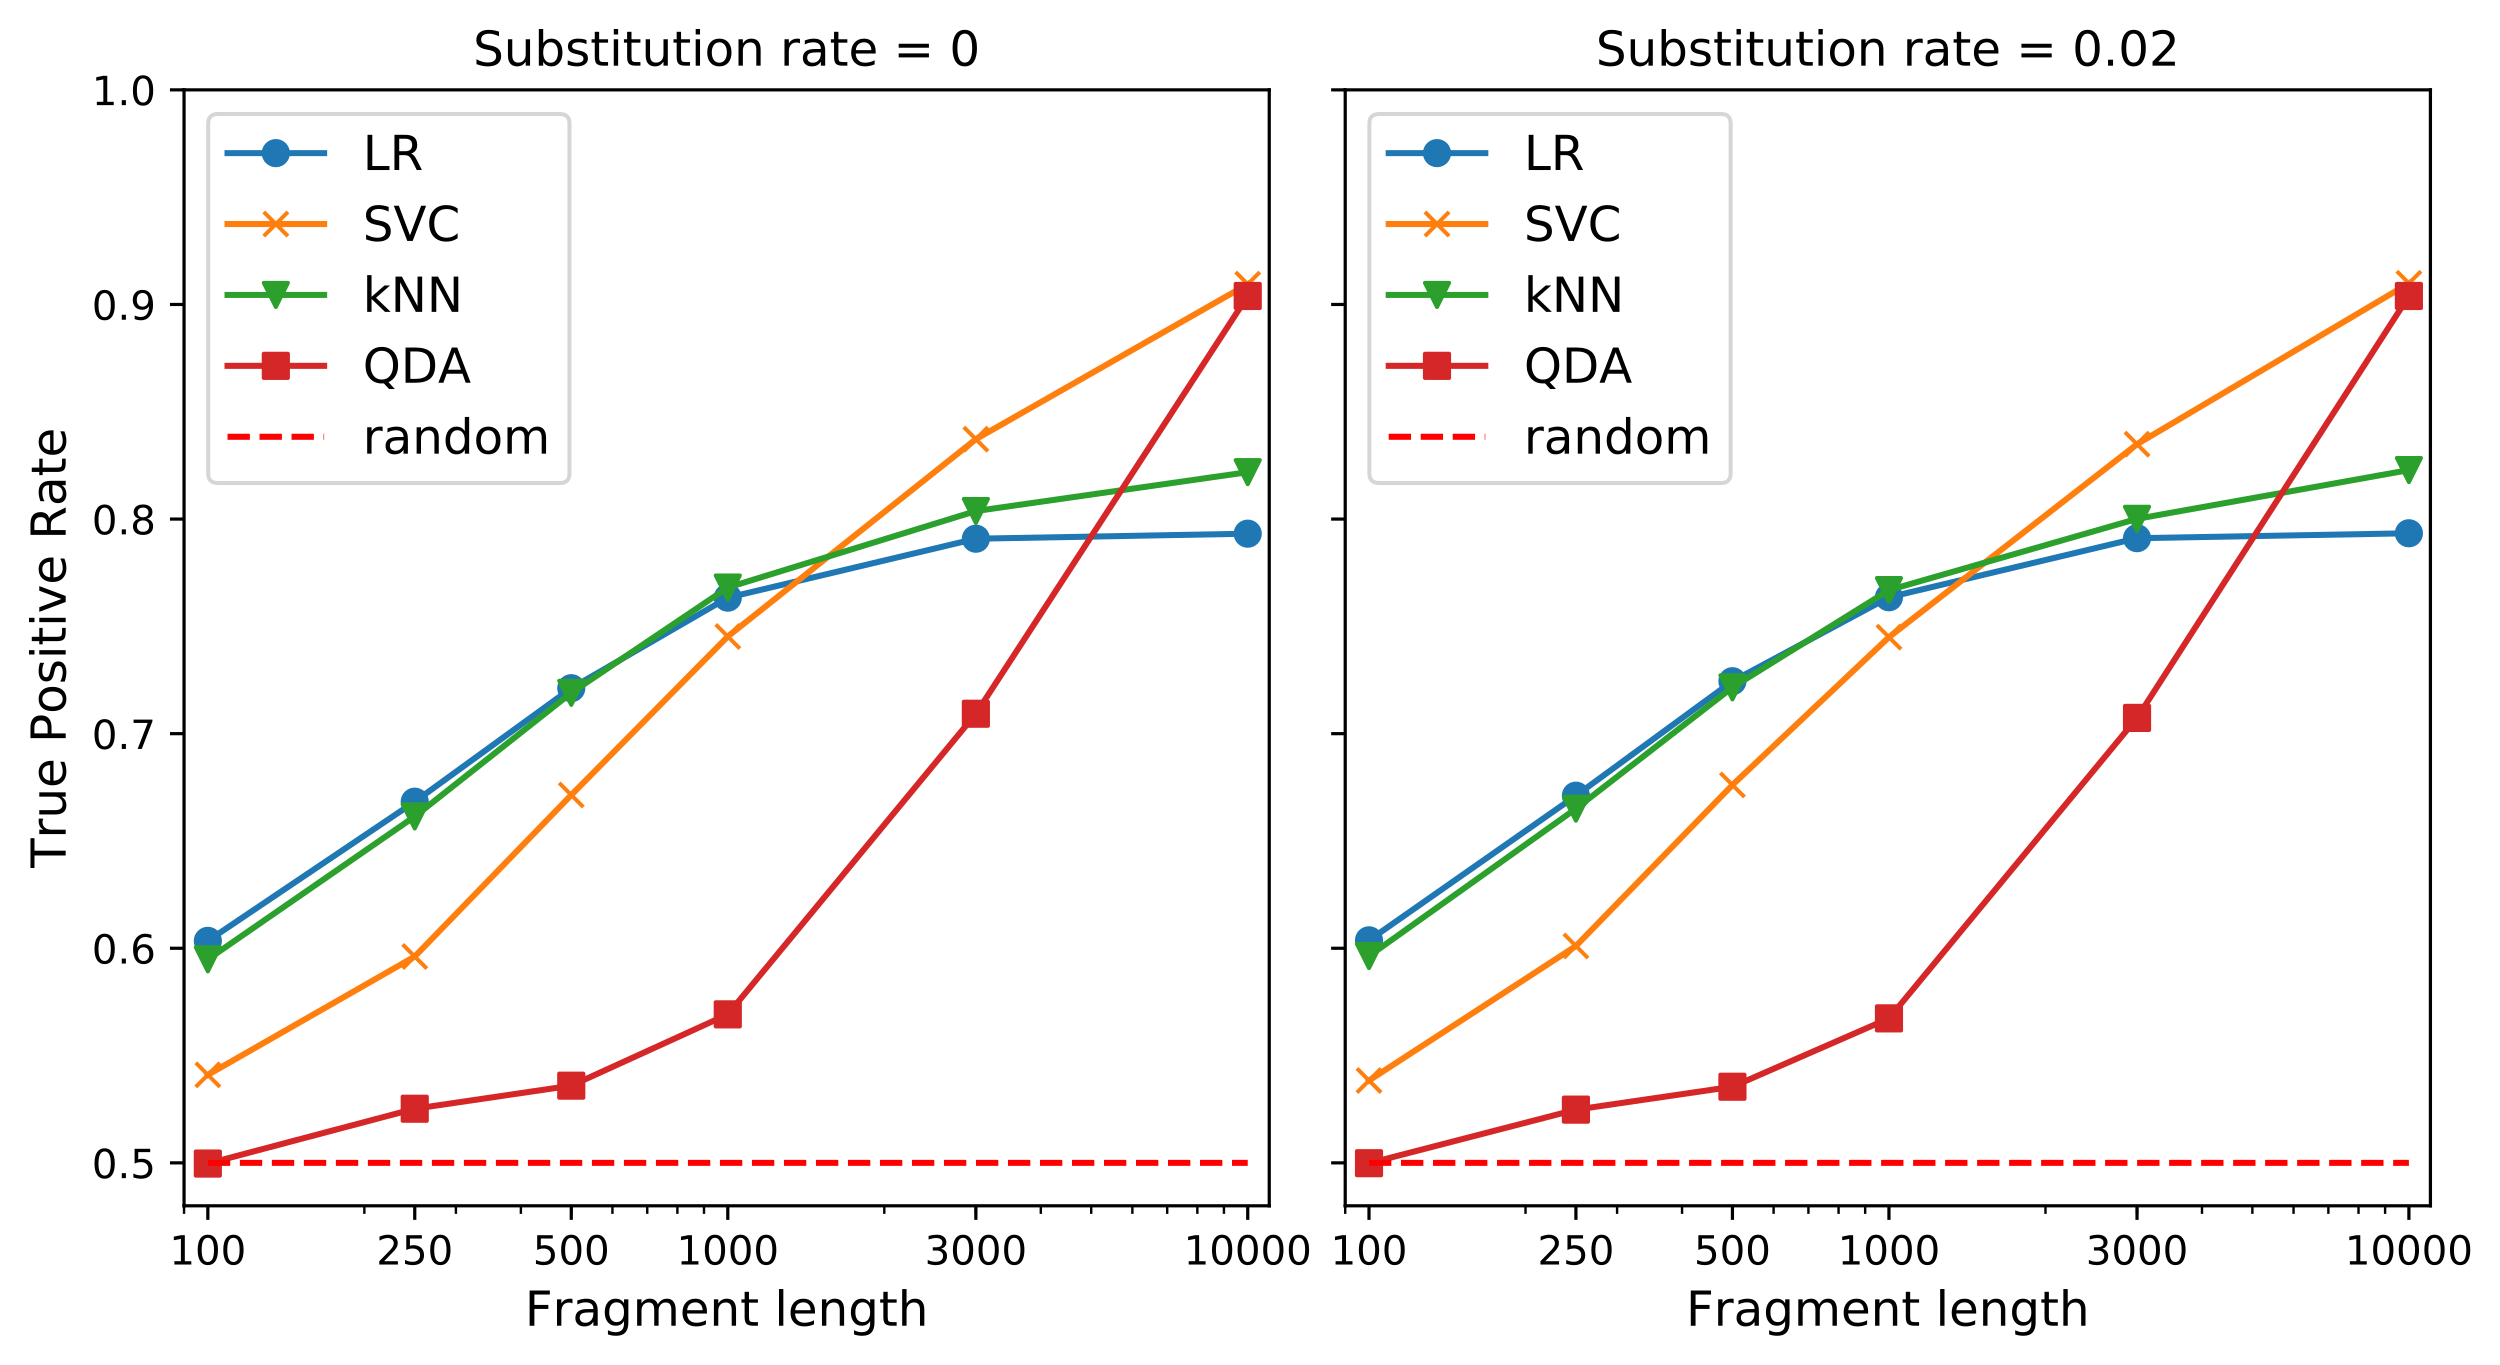 <?xml version="1.0" encoding="utf-8" standalone="no"?>
<!DOCTYPE svg PUBLIC "-//W3C//DTD SVG 1.1//EN"
  "http://www.w3.org/Graphics/SVG/1.1/DTD/svg11.dtd">
<!-- Created with matplotlib (http://matplotlib.org/) -->
<svg height="339pt" version="1.1" viewBox="0 0 621 339" width="621pt" xmlns="http://www.w3.org/2000/svg" xmlns:xlink="http://www.w3.org/1999/xlink">
 <defs>
  <style type="text/css">
*{stroke-linecap:butt;stroke-linejoin:round;}
  </style>
 </defs>
 <g id="figure_1">
  <g id="patch_1">
   <path d="M 0 339.01 
L 621.477 339.01 
L 621.477 0 
L 0 0 
z
" style="fill:#ffffff;"/>
  </g>
  <g id="axes_1">
   <g id="patch_2">
    <path d="M 45.717 299.518 
L 315.282 299.518 
L 315.282 22.318 
L 45.717 22.318 
z
" style="fill:#ffffff;"/>
   </g>
   <g id="matplotlib.axis_1">
    <g id="xtick_1">
     <g id="line2d_1">
      <defs>
       <path d="M 0 0 
L 0 3.5 
" id="mbaaaafae7d" style="stroke:#000000;stroke-width:0.8;"/>
      </defs>
      <g>
       <use style="stroke:#000000;stroke-width:0.8;" x="51.627" xlink:href="#mbaaaafae7d" y="299.518"/>
      </g>
     </g>
     <g id="text_1">
      <!-- 100 -->
      <defs>
       <path d="M 12.406 8.297 
L 28.516 8.297 
L 28.516 63.922 
L 10.984 60.406 
L 10.984 69.391 
L 28.422 72.906 
L 38.281 72.906 
L 38.281 8.297 
L 54.391 8.297 
L 54.391 0 
L 12.406 0 
z
" id="DejaVuSans-31"/>
       <path d="M 31.781 66.406 
Q 24.172 66.406 20.328 58.906 
Q 16.5 51.422 16.5 36.375 
Q 16.5 21.391 20.328 13.891 
Q 24.172 6.391 31.781 6.391 
Q 39.453 6.391 43.281 13.891 
Q 47.125 21.391 47.125 36.375 
Q 47.125 51.422 43.281 58.906 
Q 39.453 66.406 31.781 66.406 
z
M 31.781 74.219 
Q 44.047 74.219 50.516 64.516 
Q 56.984 54.828 56.984 36.375 
Q 56.984 17.969 50.516 8.266 
Q 44.047 -1.422 31.781 -1.422 
Q 19.531 -1.422 13.062 8.266 
Q 6.594 17.969 6.594 36.375 
Q 6.594 54.828 13.062 64.516 
Q 19.531 74.219 31.781 74.219 
z
" id="DejaVuSans-30"/>
      </defs>
      <g transform="translate(42.083 314.117)scale(0.1 -0.1)">
       <use xlink:href="#DejaVuSans-31"/>
       <use x="63.623" xlink:href="#DejaVuSans-30"/>
       <use x="127.246" xlink:href="#DejaVuSans-30"/>
      </g>
     </g>
    </g>
    <g id="xtick_2">
     <g id="line2d_2">
      <g>
       <use style="stroke:#000000;stroke-width:0.8;" x="103.022" xlink:href="#mbaaaafae7d" y="299.518"/>
      </g>
     </g>
     <g id="text_2">
      <!-- 250 -->
      <defs>
       <path d="M 19.188 8.297 
L 53.609 8.297 
L 53.609 0 
L 7.328 0 
L 7.328 8.297 
Q 12.938 14.109 22.625 23.891 
Q 32.328 33.688 34.812 36.531 
Q 39.547 41.844 41.422 45.531 
Q 43.312 49.219 43.312 52.781 
Q 43.312 58.594 39.234 62.25 
Q 35.156 65.922 28.609 65.922 
Q 23.969 65.922 18.812 64.312 
Q 13.672 62.703 7.812 59.422 
L 7.812 69.391 
Q 13.766 71.781 18.938 73 
Q 24.125 74.219 28.422 74.219 
Q 39.75 74.219 46.484 68.547 
Q 53.219 62.891 53.219 53.422 
Q 53.219 48.922 51.531 44.891 
Q 49.859 40.875 45.406 35.406 
Q 44.188 33.984 37.641 27.219 
Q 31.109 20.453 19.188 8.297 
z
" id="DejaVuSans-32"/>
       <path d="M 10.797 72.906 
L 49.516 72.906 
L 49.516 64.594 
L 19.828 64.594 
L 19.828 46.734 
Q 21.969 47.469 24.109 47.828 
Q 26.266 48.188 28.422 48.188 
Q 40.625 48.188 47.75 41.5 
Q 54.891 34.812 54.891 23.391 
Q 54.891 11.625 47.562 5.094 
Q 40.234 -1.422 26.906 -1.422 
Q 22.312 -1.422 17.547 -0.641 
Q 12.797 0.141 7.719 1.703 
L 7.719 11.625 
Q 12.109 9.234 16.797 8.062 
Q 21.484 6.891 26.703 6.891 
Q 35.156 6.891 40.078 11.328 
Q 45.016 15.766 45.016 23.391 
Q 45.016 31 40.078 35.438 
Q 35.156 39.891 26.703 39.891 
Q 22.75 39.891 18.812 39.016 
Q 14.891 38.141 10.797 36.281 
z
" id="DejaVuSans-35"/>
      </defs>
      <g transform="translate(93.479 314.117)scale(0.1 -0.1)">
       <use xlink:href="#DejaVuSans-32"/>
       <use x="63.623" xlink:href="#DejaVuSans-35"/>
       <use x="127.246" xlink:href="#DejaVuSans-30"/>
      </g>
     </g>
    </g>
    <g id="xtick_3">
     <g id="line2d_3">
      <g>
       <use style="stroke:#000000;stroke-width:0.8;" x="141.902" xlink:href="#mbaaaafae7d" y="299.518"/>
      </g>
     </g>
     <g id="text_3">
      <!-- 500 -->
      <g transform="translate(132.358 314.117)scale(0.1 -0.1)">
       <use xlink:href="#DejaVuSans-35"/>
       <use x="63.623" xlink:href="#DejaVuSans-30"/>
       <use x="127.246" xlink:href="#DejaVuSans-30"/>
      </g>
     </g>
    </g>
    <g id="xtick_4">
     <g id="line2d_4">
      <g>
       <use style="stroke:#000000;stroke-width:0.8;" x="180.781" xlink:href="#mbaaaafae7d" y="299.518"/>
      </g>
     </g>
     <g id="text_4">
      <!-- 1000 -->
      <g transform="translate(168.056 314.117)scale(0.1 -0.1)">
       <use xlink:href="#DejaVuSans-31"/>
       <use x="63.623" xlink:href="#DejaVuSans-30"/>
       <use x="127.246" xlink:href="#DejaVuSans-30"/>
       <use x="190.869" xlink:href="#DejaVuSans-30"/>
      </g>
     </g>
    </g>
    <g id="xtick_5">
     <g id="line2d_5">
      <g>
       <use style="stroke:#000000;stroke-width:0.8;" x="242.404" xlink:href="#mbaaaafae7d" y="299.518"/>
      </g>
     </g>
     <g id="text_5">
      <!-- 3000 -->
      <defs>
       <path d="M 40.578 39.312 
Q 47.656 37.797 51.625 33 
Q 55.609 28.219 55.609 21.188 
Q 55.609 10.406 48.188 4.484 
Q 40.766 -1.422 27.094 -1.422 
Q 22.516 -1.422 17.656 -0.516 
Q 12.797 0.391 7.625 2.203 
L 7.625 11.719 
Q 11.719 9.328 16.594 8.109 
Q 21.484 6.891 26.812 6.891 
Q 36.078 6.891 40.938 10.547 
Q 45.797 14.203 45.797 21.188 
Q 45.797 27.641 41.281 31.266 
Q 36.766 34.906 28.719 34.906 
L 20.219 34.906 
L 20.219 43.016 
L 29.109 43.016 
Q 36.375 43.016 40.234 45.922 
Q 44.094 48.828 44.094 54.297 
Q 44.094 59.906 40.109 62.906 
Q 36.141 65.922 28.719 65.922 
Q 24.656 65.922 20.016 65.031 
Q 15.375 64.156 9.812 62.312 
L 9.812 71.094 
Q 15.438 72.656 20.344 73.438 
Q 25.25 74.219 29.594 74.219 
Q 40.828 74.219 47.359 69.109 
Q 53.906 64.016 53.906 55.328 
Q 53.906 49.266 50.438 45.094 
Q 46.969 40.922 40.578 39.312 
z
" id="DejaVuSans-33"/>
      </defs>
      <g transform="translate(229.679 314.117)scale(0.1 -0.1)">
       <use xlink:href="#DejaVuSans-33"/>
       <use x="63.623" xlink:href="#DejaVuSans-30"/>
       <use x="127.246" xlink:href="#DejaVuSans-30"/>
       <use x="190.869" xlink:href="#DejaVuSans-30"/>
      </g>
     </g>
    </g>
    <g id="xtick_6">
     <g id="line2d_6">
      <g>
       <use style="stroke:#000000;stroke-width:0.8;" x="309.936" xlink:href="#mbaaaafae7d" y="299.518"/>
      </g>
     </g>
     <g id="text_6">
      <!-- 10000 -->
      <g transform="translate(294.03 314.117)scale(0.1 -0.1)">
       <use xlink:href="#DejaVuSans-31"/>
       <use x="63.623" xlink:href="#DejaVuSans-30"/>
       <use x="127.246" xlink:href="#DejaVuSans-30"/>
       <use x="190.869" xlink:href="#DejaVuSans-30"/>
       <use x="254.492" xlink:href="#DejaVuSans-30"/>
      </g>
     </g>
    </g>
    <g id="xtick_7">
     <g id="line2d_7">
      <defs>
       <path d="M 0 0 
L 0 2 
" id="mb29462bbfa" style="stroke:#000000;stroke-width:0.6;"/>
      </defs>
      <g>
       <use style="stroke:#000000;stroke-width:0.6;" x="45.717" xlink:href="#mb29462bbfa" y="299.518"/>
      </g>
     </g>
    </g>
    <g id="xtick_8">
     <g id="line2d_8">
      <g>
       <use style="stroke:#000000;stroke-width:0.6;" x="90.506" xlink:href="#mb29462bbfa" y="299.518"/>
      </g>
     </g>
    </g>
    <g id="xtick_9">
     <g id="line2d_9">
      <g>
       <use style="stroke:#000000;stroke-width:0.6;" x="113.249" xlink:href="#mb29462bbfa" y="299.518"/>
      </g>
     </g>
    </g>
    <g id="xtick_10">
     <g id="line2d_10">
      <g>
       <use style="stroke:#000000;stroke-width:0.6;" x="129.386" xlink:href="#mb29462bbfa" y="299.518"/>
      </g>
     </g>
    </g>
    <g id="xtick_11">
     <g id="line2d_11">
      <g>
       <use style="stroke:#000000;stroke-width:0.6;" x="141.902" xlink:href="#mb29462bbfa" y="299.518"/>
      </g>
     </g>
    </g>
    <g id="xtick_12">
     <g id="line2d_12">
      <g>
       <use style="stroke:#000000;stroke-width:0.6;" x="152.129" xlink:href="#mb29462bbfa" y="299.518"/>
      </g>
     </g>
    </g>
    <g id="xtick_13">
     <g id="line2d_13">
      <g>
       <use style="stroke:#000000;stroke-width:0.6;" x="160.775" xlink:href="#mb29462bbfa" y="299.518"/>
      </g>
     </g>
    </g>
    <g id="xtick_14">
     <g id="line2d_14">
      <g>
       <use style="stroke:#000000;stroke-width:0.6;" x="168.265" xlink:href="#mb29462bbfa" y="299.518"/>
      </g>
     </g>
    </g>
    <g id="xtick_15">
     <g id="line2d_15">
      <g>
       <use style="stroke:#000000;stroke-width:0.6;" x="174.872" xlink:href="#mb29462bbfa" y="299.518"/>
      </g>
     </g>
    </g>
    <g id="xtick_16">
     <g id="line2d_16">
      <g>
       <use style="stroke:#000000;stroke-width:0.6;" x="219.661" xlink:href="#mb29462bbfa" y="299.518"/>
      </g>
     </g>
    </g>
    <g id="xtick_17">
     <g id="line2d_17">
      <g>
       <use style="stroke:#000000;stroke-width:0.6;" x="242.404" xlink:href="#mb29462bbfa" y="299.518"/>
      </g>
     </g>
    </g>
    <g id="xtick_18">
     <g id="line2d_18">
      <g>
       <use style="stroke:#000000;stroke-width:0.6;" x="258.54" xlink:href="#mb29462bbfa" y="299.518"/>
      </g>
     </g>
    </g>
    <g id="xtick_19">
     <g id="line2d_19">
      <g>
       <use style="stroke:#000000;stroke-width:0.6;" x="271.057" xlink:href="#mb29462bbfa" y="299.518"/>
      </g>
     </g>
    </g>
    <g id="xtick_20">
     <g id="line2d_20">
      <g>
       <use style="stroke:#000000;stroke-width:0.6;" x="281.283" xlink:href="#mb29462bbfa" y="299.518"/>
      </g>
     </g>
    </g>
    <g id="xtick_21">
     <g id="line2d_21">
      <g>
       <use style="stroke:#000000;stroke-width:0.6;" x="289.93" xlink:href="#mb29462bbfa" y="299.518"/>
      </g>
     </g>
    </g>
    <g id="xtick_22">
     <g id="line2d_22">
      <g>
       <use style="stroke:#000000;stroke-width:0.6;" x="297.42" xlink:href="#mb29462bbfa" y="299.518"/>
      </g>
     </g>
    </g>
    <g id="xtick_23">
     <g id="line2d_23">
      <g>
       <use style="stroke:#000000;stroke-width:0.6;" x="304.026" xlink:href="#mb29462bbfa" y="299.518"/>
      </g>
     </g>
    </g>
    <g id="text_7">
     <!-- Fragment length -->
     <defs>
      <path d="M 9.812 72.906 
L 51.703 72.906 
L 51.703 64.594 
L 19.672 64.594 
L 19.672 43.109 
L 48.578 43.109 
L 48.578 34.812 
L 19.672 34.812 
L 19.672 0 
L 9.812 0 
z
" id="DejaVuSans-46"/>
      <path d="M 41.109 46.297 
Q 39.594 47.172 37.812 47.578 
Q 36.031 48 33.891 48 
Q 26.266 48 22.188 43.047 
Q 18.109 38.094 18.109 28.812 
L 18.109 0 
L 9.078 0 
L 9.078 54.688 
L 18.109 54.688 
L 18.109 46.188 
Q 20.953 51.172 25.484 53.578 
Q 30.031 56 36.531 56 
Q 37.453 56 38.578 55.875 
Q 39.703 55.766 41.062 55.516 
z
" id="DejaVuSans-72"/>
      <path d="M 34.281 27.484 
Q 23.391 27.484 19.188 25 
Q 14.984 22.516 14.984 16.5 
Q 14.984 11.719 18.141 8.906 
Q 21.297 6.109 26.703 6.109 
Q 34.188 6.109 38.703 11.406 
Q 43.219 16.703 43.219 25.484 
L 43.219 27.484 
z
M 52.203 31.203 
L 52.203 0 
L 43.219 0 
L 43.219 8.297 
Q 40.141 3.328 35.547 0.953 
Q 30.953 -1.422 24.312 -1.422 
Q 15.922 -1.422 10.953 3.297 
Q 6 8.016 6 15.922 
Q 6 25.141 12.172 29.828 
Q 18.359 34.516 30.609 34.516 
L 43.219 34.516 
L 43.219 35.406 
Q 43.219 41.609 39.141 45 
Q 35.062 48.391 27.688 48.391 
Q 23 48.391 18.547 47.266 
Q 14.109 46.141 10.016 43.891 
L 10.016 52.203 
Q 14.938 54.109 19.578 55.047 
Q 24.219 56 28.609 56 
Q 40.484 56 46.344 49.844 
Q 52.203 43.703 52.203 31.203 
z
" id="DejaVuSans-61"/>
      <path d="M 45.406 27.984 
Q 45.406 37.75 41.375 43.109 
Q 37.359 48.484 30.078 48.484 
Q 22.859 48.484 18.828 43.109 
Q 14.797 37.75 14.797 27.984 
Q 14.797 18.266 18.828 12.891 
Q 22.859 7.516 30.078 7.516 
Q 37.359 7.516 41.375 12.891 
Q 45.406 18.266 45.406 27.984 
z
M 54.391 6.781 
Q 54.391 -7.172 48.188 -13.984 
Q 42 -20.797 29.203 -20.797 
Q 24.469 -20.797 20.266 -20.094 
Q 16.062 -19.391 12.109 -17.922 
L 12.109 -9.188 
Q 16.062 -11.328 19.922 -12.344 
Q 23.781 -13.375 27.781 -13.375 
Q 36.625 -13.375 41.016 -8.766 
Q 45.406 -4.156 45.406 5.172 
L 45.406 9.625 
Q 42.625 4.781 38.281 2.391 
Q 33.938 0 27.875 0 
Q 17.828 0 11.672 7.656 
Q 5.516 15.328 5.516 27.984 
Q 5.516 40.672 11.672 48.328 
Q 17.828 56 27.875 56 
Q 33.938 56 38.281 53.609 
Q 42.625 51.219 45.406 46.391 
L 45.406 54.688 
L 54.391 54.688 
z
" id="DejaVuSans-67"/>
      <path d="M 52 44.188 
Q 55.375 50.25 60.062 53.125 
Q 64.75 56 71.094 56 
Q 79.641 56 84.281 50.016 
Q 88.922 44.047 88.922 33.016 
L 88.922 0 
L 79.891 0 
L 79.891 32.719 
Q 79.891 40.578 77.094 44.375 
Q 74.312 48.188 68.609 48.188 
Q 61.625 48.188 57.562 43.547 
Q 53.516 38.922 53.516 30.906 
L 53.516 0 
L 44.484 0 
L 44.484 32.719 
Q 44.484 40.625 41.703 44.406 
Q 38.922 48.188 33.109 48.188 
Q 26.219 48.188 22.156 43.531 
Q 18.109 38.875 18.109 30.906 
L 18.109 0 
L 9.078 0 
L 9.078 54.688 
L 18.109 54.688 
L 18.109 46.188 
Q 21.188 51.219 25.484 53.609 
Q 29.781 56 35.688 56 
Q 41.656 56 45.828 52.969 
Q 50 49.953 52 44.188 
z
" id="DejaVuSans-6d"/>
      <path d="M 56.203 29.594 
L 56.203 25.203 
L 14.891 25.203 
Q 15.484 15.922 20.484 11.062 
Q 25.484 6.203 34.422 6.203 
Q 39.594 6.203 44.453 7.469 
Q 49.312 8.734 54.109 11.281 
L 54.109 2.781 
Q 49.266 0.734 44.188 -0.344 
Q 39.109 -1.422 33.891 -1.422 
Q 20.797 -1.422 13.156 6.188 
Q 5.516 13.812 5.516 26.812 
Q 5.516 40.234 12.766 48.109 
Q 20.016 56 32.328 56 
Q 43.359 56 49.781 48.891 
Q 56.203 41.797 56.203 29.594 
z
M 47.219 32.234 
Q 47.125 39.594 43.094 43.984 
Q 39.062 48.391 32.422 48.391 
Q 24.906 48.391 20.391 44.141 
Q 15.875 39.891 15.188 32.172 
z
" id="DejaVuSans-65"/>
      <path d="M 54.891 33.016 
L 54.891 0 
L 45.906 0 
L 45.906 32.719 
Q 45.906 40.484 42.875 44.328 
Q 39.844 48.188 33.797 48.188 
Q 26.516 48.188 22.312 43.547 
Q 18.109 38.922 18.109 30.906 
L 18.109 0 
L 9.078 0 
L 9.078 54.688 
L 18.109 54.688 
L 18.109 46.188 
Q 21.344 51.125 25.703 53.562 
Q 30.078 56 35.797 56 
Q 45.219 56 50.047 50.172 
Q 54.891 44.344 54.891 33.016 
z
" id="DejaVuSans-6e"/>
      <path d="M 18.312 70.219 
L 18.312 54.688 
L 36.812 54.688 
L 36.812 47.703 
L 18.312 47.703 
L 18.312 18.016 
Q 18.312 11.328 20.141 9.422 
Q 21.969 7.516 27.594 7.516 
L 36.812 7.516 
L 36.812 0 
L 27.594 0 
Q 17.188 0 13.234 3.875 
Q 9.281 7.766 9.281 18.016 
L 9.281 47.703 
L 2.688 47.703 
L 2.688 54.688 
L 9.281 54.688 
L 9.281 70.219 
z
" id="DejaVuSans-74"/>
      <path id="DejaVuSans-20"/>
      <path d="M 9.422 75.984 
L 18.406 75.984 
L 18.406 0 
L 9.422 0 
z
" id="DejaVuSans-6c"/>
      <path d="M 54.891 33.016 
L 54.891 0 
L 45.906 0 
L 45.906 32.719 
Q 45.906 40.484 42.875 44.328 
Q 39.844 48.188 33.797 48.188 
Q 26.516 48.188 22.312 43.547 
Q 18.109 38.922 18.109 30.906 
L 18.109 0 
L 9.078 0 
L 9.078 75.984 
L 18.109 75.984 
L 18.109 46.188 
Q 21.344 51.125 25.703 53.562 
Q 30.078 56 35.797 56 
Q 45.219 56 50.047 50.172 
Q 54.891 44.344 54.891 33.016 
z
" id="DejaVuSans-68"/>
     </defs>
     <g transform="translate(130.38 329.314)scale(0.12 -0.12)">
      <use xlink:href="#DejaVuSans-46"/>
      <use x="57.41" xlink:href="#DejaVuSans-72"/>
      <use x="98.523" xlink:href="#DejaVuSans-61"/>
      <use x="159.803" xlink:href="#DejaVuSans-67"/>
      <use x="223.279" xlink:href="#DejaVuSans-6d"/>
      <use x="320.691" xlink:href="#DejaVuSans-65"/>
      <use x="382.215" xlink:href="#DejaVuSans-6e"/>
      <use x="445.594" xlink:href="#DejaVuSans-74"/>
      <use x="484.803" xlink:href="#DejaVuSans-20"/>
      <use x="516.59" xlink:href="#DejaVuSans-6c"/>
      <use x="544.373" xlink:href="#DejaVuSans-65"/>
      <use x="605.896" xlink:href="#DejaVuSans-6e"/>
      <use x="669.275" xlink:href="#DejaVuSans-67"/>
      <use x="732.752" xlink:href="#DejaVuSans-74"/>
      <use x="771.961" xlink:href="#DejaVuSans-68"/>
     </g>
    </g>
   </g>
   <g id="matplotlib.axis_2">
    <g id="ytick_1">
     <g id="line2d_24">
      <defs>
       <path d="M 0 0 
L -3.5 0 
" id="m1b1f74fcf2" style="stroke:#000000;stroke-width:0.8;"/>
      </defs>
      <g>
       <use style="stroke:#000000;stroke-width:0.8;" x="45.717" xlink:href="#m1b1f74fcf2" y="288.857"/>
      </g>
     </g>
     <g id="text_8">
      <!-- 0.5 -->
      <defs>
       <path d="M 10.688 12.406 
L 21 12.406 
L 21 0 
L 10.688 0 
z
" id="DejaVuSans-2e"/>
      </defs>
      <g transform="translate(22.814 292.656)scale(0.1 -0.1)">
       <use xlink:href="#DejaVuSans-30"/>
       <use x="63.623" xlink:href="#DejaVuSans-2e"/>
       <use x="95.41" xlink:href="#DejaVuSans-35"/>
      </g>
     </g>
    </g>
    <g id="ytick_2">
     <g id="line2d_25">
      <g>
       <use style="stroke:#000000;stroke-width:0.8;" x="45.717" xlink:href="#m1b1f74fcf2" y="235.549"/>
      </g>
     </g>
     <g id="text_9">
      <!-- 0.6 -->
      <defs>
       <path d="M 33.016 40.375 
Q 26.375 40.375 22.484 35.828 
Q 18.609 31.297 18.609 23.391 
Q 18.609 15.531 22.484 10.953 
Q 26.375 6.391 33.016 6.391 
Q 39.656 6.391 43.531 10.953 
Q 47.406 15.531 47.406 23.391 
Q 47.406 31.297 43.531 35.828 
Q 39.656 40.375 33.016 40.375 
z
M 52.594 71.297 
L 52.594 62.312 
Q 48.875 64.062 45.094 64.984 
Q 41.312 65.922 37.594 65.922 
Q 27.828 65.922 22.672 59.328 
Q 17.531 52.734 16.797 39.406 
Q 19.672 43.656 24.016 45.922 
Q 28.375 48.188 33.594 48.188 
Q 44.578 48.188 50.953 41.516 
Q 57.328 34.859 57.328 23.391 
Q 57.328 12.156 50.688 5.359 
Q 44.047 -1.422 33.016 -1.422 
Q 20.359 -1.422 13.672 8.266 
Q 6.984 17.969 6.984 36.375 
Q 6.984 53.656 15.188 63.938 
Q 23.391 74.219 37.203 74.219 
Q 40.922 74.219 44.703 73.484 
Q 48.484 72.75 52.594 71.297 
z
" id="DejaVuSans-36"/>
      </defs>
      <g transform="translate(22.814 239.348)scale(0.1 -0.1)">
       <use xlink:href="#DejaVuSans-30"/>
       <use x="63.623" xlink:href="#DejaVuSans-2e"/>
       <use x="95.41" xlink:href="#DejaVuSans-36"/>
      </g>
     </g>
    </g>
    <g id="ytick_3">
     <g id="line2d_26">
      <g>
       <use style="stroke:#000000;stroke-width:0.8;" x="45.717" xlink:href="#m1b1f74fcf2" y="182.241"/>
      </g>
     </g>
     <g id="text_10">
      <!-- 0.7 -->
      <defs>
       <path d="M 8.203 72.906 
L 55.078 72.906 
L 55.078 68.703 
L 28.609 0 
L 18.312 0 
L 43.219 64.594 
L 8.203 64.594 
z
" id="DejaVuSans-37"/>
      </defs>
      <g transform="translate(22.814 186.04)scale(0.1 -0.1)">
       <use xlink:href="#DejaVuSans-30"/>
       <use x="63.623" xlink:href="#DejaVuSans-2e"/>
       <use x="95.41" xlink:href="#DejaVuSans-37"/>
      </g>
     </g>
    </g>
    <g id="ytick_4">
     <g id="line2d_27">
      <g>
       <use style="stroke:#000000;stroke-width:0.8;" x="45.717" xlink:href="#m1b1f74fcf2" y="128.934"/>
      </g>
     </g>
     <g id="text_11">
      <!-- 0.8 -->
      <defs>
       <path d="M 31.781 34.625 
Q 24.75 34.625 20.719 30.859 
Q 16.703 27.094 16.703 20.516 
Q 16.703 13.922 20.719 10.156 
Q 24.75 6.391 31.781 6.391 
Q 38.812 6.391 42.859 10.172 
Q 46.922 13.969 46.922 20.516 
Q 46.922 27.094 42.891 30.859 
Q 38.875 34.625 31.781 34.625 
z
M 21.922 38.812 
Q 15.578 40.375 12.031 44.719 
Q 8.5 49.078 8.5 55.328 
Q 8.5 64.062 14.719 69.141 
Q 20.953 74.219 31.781 74.219 
Q 42.672 74.219 48.875 69.141 
Q 55.078 64.062 55.078 55.328 
Q 55.078 49.078 51.531 44.719 
Q 48 40.375 41.703 38.812 
Q 48.828 37.156 52.797 32.312 
Q 56.781 27.484 56.781 20.516 
Q 56.781 9.906 50.312 4.234 
Q 43.844 -1.422 31.781 -1.422 
Q 19.734 -1.422 13.25 4.234 
Q 6.781 9.906 6.781 20.516 
Q 6.781 27.484 10.781 32.312 
Q 14.797 37.156 21.922 38.812 
z
M 18.312 54.391 
Q 18.312 48.734 21.844 45.562 
Q 25.391 42.391 31.781 42.391 
Q 38.141 42.391 41.719 45.562 
Q 45.312 48.734 45.312 54.391 
Q 45.312 60.062 41.719 63.234 
Q 38.141 66.406 31.781 66.406 
Q 25.391 66.406 21.844 63.234 
Q 18.312 60.062 18.312 54.391 
z
" id="DejaVuSans-38"/>
      </defs>
      <g transform="translate(22.814 132.733)scale(0.1 -0.1)">
       <use xlink:href="#DejaVuSans-30"/>
       <use x="63.623" xlink:href="#DejaVuSans-2e"/>
       <use x="95.41" xlink:href="#DejaVuSans-38"/>
      </g>
     </g>
    </g>
    <g id="ytick_5">
     <g id="line2d_28">
      <g>
       <use style="stroke:#000000;stroke-width:0.8;" x="45.717" xlink:href="#m1b1f74fcf2" y="75.626"/>
      </g>
     </g>
     <g id="text_12">
      <!-- 0.9 -->
      <defs>
       <path d="M 10.984 1.516 
L 10.984 10.5 
Q 14.703 8.734 18.5 7.812 
Q 22.312 6.891 25.984 6.891 
Q 35.75 6.891 40.891 13.453 
Q 46.047 20.016 46.781 33.406 
Q 43.953 29.203 39.594 26.953 
Q 35.25 24.703 29.984 24.703 
Q 19.047 24.703 12.672 31.312 
Q 6.297 37.938 6.297 49.422 
Q 6.297 60.641 12.938 67.422 
Q 19.578 74.219 30.609 74.219 
Q 43.266 74.219 49.922 64.516 
Q 56.594 54.828 56.594 36.375 
Q 56.594 19.141 48.406 8.859 
Q 40.234 -1.422 26.422 -1.422 
Q 22.703 -1.422 18.891 -0.688 
Q 15.094 0.047 10.984 1.516 
z
M 30.609 32.422 
Q 37.25 32.422 41.125 36.953 
Q 45.016 41.5 45.016 49.422 
Q 45.016 57.281 41.125 61.844 
Q 37.25 66.406 30.609 66.406 
Q 23.969 66.406 20.094 61.844 
Q 16.219 57.281 16.219 49.422 
Q 16.219 41.5 20.094 36.953 
Q 23.969 32.422 30.609 32.422 
z
" id="DejaVuSans-39"/>
      </defs>
      <g transform="translate(22.814 79.425)scale(0.1 -0.1)">
       <use xlink:href="#DejaVuSans-30"/>
       <use x="63.623" xlink:href="#DejaVuSans-2e"/>
       <use x="95.41" xlink:href="#DejaVuSans-39"/>
      </g>
     </g>
    </g>
    <g id="ytick_6">
     <g id="line2d_29">
      <g>
       <use style="stroke:#000000;stroke-width:0.8;" x="45.717" xlink:href="#m1b1f74fcf2" y="22.318"/>
      </g>
     </g>
     <g id="text_13">
      <!-- 1.0 -->
      <g transform="translate(22.814 26.117)scale(0.1 -0.1)">
       <use xlink:href="#DejaVuSans-31"/>
       <use x="63.623" xlink:href="#DejaVuSans-2e"/>
       <use x="95.41" xlink:href="#DejaVuSans-30"/>
      </g>
     </g>
    </g>
    <g id="text_14">
     <!-- True Positive Rate -->
     <defs>
      <path d="M -0.297 72.906 
L 61.375 72.906 
L 61.375 64.594 
L 35.5 64.594 
L 35.5 0 
L 25.594 0 
L 25.594 64.594 
L -0.297 64.594 
z
" id="DejaVuSans-54"/>
      <path d="M 8.5 21.578 
L 8.5 54.688 
L 17.484 54.688 
L 17.484 21.922 
Q 17.484 14.156 20.5 10.266 
Q 23.531 6.391 29.594 6.391 
Q 36.859 6.391 41.078 11.031 
Q 45.312 15.672 45.312 23.688 
L 45.312 54.688 
L 54.297 54.688 
L 54.297 0 
L 45.312 0 
L 45.312 8.406 
Q 42.047 3.422 37.719 1 
Q 33.406 -1.422 27.688 -1.422 
Q 18.266 -1.422 13.375 4.438 
Q 8.5 10.297 8.5 21.578 
z
M 31.109 56 
z
" id="DejaVuSans-75"/>
      <path d="M 19.672 64.797 
L 19.672 37.406 
L 32.078 37.406 
Q 38.969 37.406 42.719 40.969 
Q 46.484 44.531 46.484 51.125 
Q 46.484 57.672 42.719 61.234 
Q 38.969 64.797 32.078 64.797 
z
M 9.812 72.906 
L 32.078 72.906 
Q 44.344 72.906 50.609 67.359 
Q 56.891 61.812 56.891 51.125 
Q 56.891 40.328 50.609 34.812 
Q 44.344 29.297 32.078 29.297 
L 19.672 29.297 
L 19.672 0 
L 9.812 0 
z
" id="DejaVuSans-50"/>
      <path d="M 30.609 48.391 
Q 23.391 48.391 19.188 42.75 
Q 14.984 37.109 14.984 27.297 
Q 14.984 17.484 19.156 11.844 
Q 23.344 6.203 30.609 6.203 
Q 37.797 6.203 41.984 11.859 
Q 46.188 17.531 46.188 27.297 
Q 46.188 37.016 41.984 42.703 
Q 37.797 48.391 30.609 48.391 
z
M 30.609 56 
Q 42.328 56 49.016 48.375 
Q 55.719 40.766 55.719 27.297 
Q 55.719 13.875 49.016 6.219 
Q 42.328 -1.422 30.609 -1.422 
Q 18.844 -1.422 12.172 6.219 
Q 5.516 13.875 5.516 27.297 
Q 5.516 40.766 12.172 48.375 
Q 18.844 56 30.609 56 
z
" id="DejaVuSans-6f"/>
      <path d="M 44.281 53.078 
L 44.281 44.578 
Q 40.484 46.531 36.375 47.5 
Q 32.281 48.484 27.875 48.484 
Q 21.188 48.484 17.844 46.438 
Q 14.5 44.391 14.5 40.281 
Q 14.5 37.156 16.891 35.375 
Q 19.281 33.594 26.516 31.984 
L 29.594 31.297 
Q 39.156 29.25 43.188 25.516 
Q 47.219 21.781 47.219 15.094 
Q 47.219 7.469 41.188 3.016 
Q 35.156 -1.422 24.609 -1.422 
Q 20.219 -1.422 15.453 -0.562 
Q 10.688 0.297 5.422 2 
L 5.422 11.281 
Q 10.406 8.688 15.234 7.391 
Q 20.062 6.109 24.812 6.109 
Q 31.156 6.109 34.562 8.281 
Q 37.984 10.453 37.984 14.406 
Q 37.984 18.062 35.516 20.016 
Q 33.062 21.969 24.703 23.781 
L 21.578 24.516 
Q 13.234 26.266 9.516 29.906 
Q 5.812 33.547 5.812 39.891 
Q 5.812 47.609 11.281 51.797 
Q 16.75 56 26.812 56 
Q 31.781 56 36.172 55.266 
Q 40.578 54.547 44.281 53.078 
z
" id="DejaVuSans-73"/>
      <path d="M 9.422 54.688 
L 18.406 54.688 
L 18.406 0 
L 9.422 0 
z
M 9.422 75.984 
L 18.406 75.984 
L 18.406 64.594 
L 9.422 64.594 
z
" id="DejaVuSans-69"/>
      <path d="M 2.984 54.688 
L 12.5 54.688 
L 29.594 8.797 
L 46.688 54.688 
L 56.203 54.688 
L 35.688 0 
L 23.484 0 
z
" id="DejaVuSans-76"/>
      <path d="M 44.391 34.188 
Q 47.562 33.109 50.562 29.594 
Q 53.562 26.078 56.594 19.922 
L 66.609 0 
L 56 0 
L 46.688 18.703 
Q 43.062 26.031 39.672 28.422 
Q 36.281 30.812 30.422 30.812 
L 19.672 30.812 
L 19.672 0 
L 9.812 0 
L 9.812 72.906 
L 32.078 72.906 
Q 44.578 72.906 50.734 67.672 
Q 56.891 62.453 56.891 51.906 
Q 56.891 45.016 53.688 40.469 
Q 50.484 35.938 44.391 34.188 
z
M 19.672 64.797 
L 19.672 38.922 
L 32.078 38.922 
Q 39.203 38.922 42.844 42.219 
Q 46.484 45.516 46.484 51.906 
Q 46.484 58.297 42.844 61.547 
Q 39.203 64.797 32.078 64.797 
z
" id="DejaVuSans-52"/>
     </defs>
     <g transform="translate(16.318 215.573)rotate(-90)scale(0.12 -0.12)">
      <use xlink:href="#DejaVuSans-54"/>
      <use x="60.865" xlink:href="#DejaVuSans-72"/>
      <use x="101.979" xlink:href="#DejaVuSans-75"/>
      <use x="165.357" xlink:href="#DejaVuSans-65"/>
      <use x="226.881" xlink:href="#DejaVuSans-20"/>
      <use x="258.668" xlink:href="#DejaVuSans-50"/>
      <use x="318.924" xlink:href="#DejaVuSans-6f"/>
      <use x="380.105" xlink:href="#DejaVuSans-73"/>
      <use x="432.205" xlink:href="#DejaVuSans-69"/>
      <use x="459.988" xlink:href="#DejaVuSans-74"/>
      <use x="499.197" xlink:href="#DejaVuSans-69"/>
      <use x="526.98" xlink:href="#DejaVuSans-76"/>
      <use x="586.16" xlink:href="#DejaVuSans-65"/>
      <use x="647.684" xlink:href="#DejaVuSans-20"/>
      <use x="679.471" xlink:href="#DejaVuSans-52"/>
      <use x="748.922" xlink:href="#DejaVuSans-61"/>
      <use x="810.201" xlink:href="#DejaVuSans-74"/>
      <use x="849.41" xlink:href="#DejaVuSans-65"/>
     </g>
    </g>
   </g>
   <g id="line2d_30">
    <path clip-path="url(#pb3a15f0438)" d="M 51.627 233.707 
L 103.022 199.135 
L 141.902 170.951 
L 180.781 148.457 
L 242.404 133.817 
L 309.936 132.564 
" style="fill:none;stroke:#1f77b4;stroke-linecap:square;stroke-width:1.5;"/>
    <defs>
     <path d="M 0 3 
C 0.796 3 1.559 2.684 2.121 2.121 
C 2.684 1.559 3 0.796 3 0 
C 3 -0.796 2.684 -1.559 2.121 -2.121 
C 1.559 -2.684 0.796 -3 0 -3 
C -0.796 -3 -1.559 -2.684 -2.121 -2.121 
C -2.684 -1.559 -3 -0.796 -3 0 
C -3 0.796 -2.684 1.559 -2.121 2.121 
C -1.559 2.684 -0.796 3 0 3 
z
" id="mb2546b9bf8" style="stroke:#1f77b4;"/>
    </defs>
    <g clip-path="url(#pb3a15f0438)">
     <use style="fill:#1f77b4;stroke:#1f77b4;" x="51.627" xlink:href="#mb2546b9bf8" y="233.707"/>
     <use style="fill:#1f77b4;stroke:#1f77b4;" x="103.022" xlink:href="#mb2546b9bf8" y="199.135"/>
     <use style="fill:#1f77b4;stroke:#1f77b4;" x="141.902" xlink:href="#mb2546b9bf8" y="170.951"/>
     <use style="fill:#1f77b4;stroke:#1f77b4;" x="180.781" xlink:href="#mb2546b9bf8" y="148.457"/>
     <use style="fill:#1f77b4;stroke:#1f77b4;" x="242.404" xlink:href="#mb2546b9bf8" y="133.817"/>
     <use style="fill:#1f77b4;stroke:#1f77b4;" x="309.936" xlink:href="#mb2546b9bf8" y="132.564"/>
    </g>
   </g>
   <g id="line2d_31">
    <path clip-path="url(#pb3a15f0438)" d="M 51.627 266.994 
L 103.022 237.599 
L 141.902 197.474 
L 180.781 158.106 
L 242.404 109.087 
L 309.936 70.585 
" style="fill:none;stroke:#ff7f0e;stroke-linecap:square;stroke-width:1.5;"/>
    <defs>
     <path d="M -3 3 
L 3 -3 
M -3 -3 
L 3 3 
" id="md4a237491f" style="stroke:#ff7f0e;"/>
    </defs>
    <g clip-path="url(#pb3a15f0438)">
     <use style="fill:#ff7f0e;stroke:#ff7f0e;" x="51.627" xlink:href="#md4a237491f" y="266.994"/>
     <use style="fill:#ff7f0e;stroke:#ff7f0e;" x="103.022" xlink:href="#md4a237491f" y="237.599"/>
     <use style="fill:#ff7f0e;stroke:#ff7f0e;" x="141.902" xlink:href="#md4a237491f" y="197.474"/>
     <use style="fill:#ff7f0e;stroke:#ff7f0e;" x="180.781" xlink:href="#md4a237491f" y="158.106"/>
     <use style="fill:#ff7f0e;stroke:#ff7f0e;" x="242.404" xlink:href="#md4a237491f" y="109.087"/>
     <use style="fill:#ff7f0e;stroke:#ff7f0e;" x="309.936" xlink:href="#md4a237491f" y="70.585"/>
    </g>
   </g>
   <g id="line2d_32">
    <path clip-path="url(#pb3a15f0438)" d="M 51.627 238.299 
L 103.022 202.806 
L 141.902 172.1 
L 180.781 145.945 
L 242.404 126.935 
L 309.936 117.284 
" style="fill:none;stroke:#2ca02c;stroke-linecap:square;stroke-width:1.5;"/>
    <defs>
     <path d="M -0 3 
L 3 -3 
L -3 -3 
z
" id="m5eed36b216" style="stroke:#2ca02c;stroke-linejoin:miter;"/>
    </defs>
    <g clip-path="url(#pb3a15f0438)">
     <use style="fill:#2ca02c;stroke:#2ca02c;stroke-linejoin:miter;" x="51.627" xlink:href="#m5eed36b216" y="238.299"/>
     <use style="fill:#2ca02c;stroke:#2ca02c;stroke-linejoin:miter;" x="103.022" xlink:href="#m5eed36b216" y="202.806"/>
     <use style="fill:#2ca02c;stroke:#2ca02c;stroke-linejoin:miter;" x="141.902" xlink:href="#m5eed36b216" y="172.1"/>
     <use style="fill:#2ca02c;stroke:#2ca02c;stroke-linejoin:miter;" x="180.781" xlink:href="#m5eed36b216" y="145.945"/>
     <use style="fill:#2ca02c;stroke:#2ca02c;stroke-linejoin:miter;" x="242.404" xlink:href="#m5eed36b216" y="126.935"/>
     <use style="fill:#2ca02c;stroke:#2ca02c;stroke-linejoin:miter;" x="309.936" xlink:href="#m5eed36b216" y="117.284"/>
    </g>
   </g>
   <g id="line2d_33">
    <path clip-path="url(#pb3a15f0438)" d="M 51.627 289.025 
L 103.022 275.407 
L 141.902 269.679 
L 180.781 251.966 
L 242.404 177.293 
L 309.936 73.516 
" style="fill:none;stroke:#d62728;stroke-linecap:square;stroke-width:1.5;"/>
    <defs>
     <path d="M -3 3 
L 3 3 
L 3 -3 
L -3 -3 
z
" id="m536b29e9d7" style="stroke:#d62728;stroke-linejoin:miter;"/>
    </defs>
    <g clip-path="url(#pb3a15f0438)">
     <use style="fill:#d62728;stroke:#d62728;stroke-linejoin:miter;" x="51.627" xlink:href="#m536b29e9d7" y="289.025"/>
     <use style="fill:#d62728;stroke:#d62728;stroke-linejoin:miter;" x="103.022" xlink:href="#m536b29e9d7" y="275.407"/>
     <use style="fill:#d62728;stroke:#d62728;stroke-linejoin:miter;" x="141.902" xlink:href="#m536b29e9d7" y="269.679"/>
     <use style="fill:#d62728;stroke:#d62728;stroke-linejoin:miter;" x="180.781" xlink:href="#m536b29e9d7" y="251.966"/>
     <use style="fill:#d62728;stroke:#d62728;stroke-linejoin:miter;" x="242.404" xlink:href="#m536b29e9d7" y="177.293"/>
     <use style="fill:#d62728;stroke:#d62728;stroke-linejoin:miter;" x="309.936" xlink:href="#m536b29e9d7" y="73.516"/>
    </g>
   </g>
   <g id="line2d_34">
    <path clip-path="url(#pb3a15f0438)" d="M 51.627 288.857 
L 309.936 288.857 
" style="fill:none;stroke:#ff0000;stroke-dasharray:5.55,2.4;stroke-dashoffset:0;stroke-width:1.5;"/>
   </g>
   <g id="patch_3">
    <path d="M 45.717 299.518 
L 45.717 22.318 
" style="fill:none;stroke:#000000;stroke-linecap:square;stroke-linejoin:miter;stroke-width:0.8;"/>
   </g>
   <g id="patch_4">
    <path d="M 315.282 299.518 
L 315.282 22.318 
" style="fill:none;stroke:#000000;stroke-linecap:square;stroke-linejoin:miter;stroke-width:0.8;"/>
   </g>
   <g id="patch_5">
    <path d="M 45.717 299.518 
L 315.282 299.518 
" style="fill:none;stroke:#000000;stroke-linecap:square;stroke-linejoin:miter;stroke-width:0.8;"/>
   </g>
   <g id="patch_6">
    <path d="M 45.717 22.318 
L 315.282 22.318 
" style="fill:none;stroke:#000000;stroke-linecap:square;stroke-linejoin:miter;stroke-width:0.8;"/>
   </g>
   <g id="text_15">
    <!-- Substitution rate = 0 -->
    <defs>
     <path d="M 53.516 70.516 
L 53.516 60.891 
Q 47.906 63.578 42.922 64.891 
Q 37.938 66.219 33.297 66.219 
Q 25.25 66.219 20.875 63.094 
Q 16.5 59.969 16.5 54.203 
Q 16.5 49.359 19.406 46.891 
Q 22.312 44.438 30.422 42.922 
L 36.375 41.703 
Q 47.406 39.594 52.656 34.297 
Q 57.906 29 57.906 20.125 
Q 57.906 9.516 50.797 4.047 
Q 43.703 -1.422 29.984 -1.422 
Q 24.812 -1.422 18.969 -0.25 
Q 13.141 0.922 6.891 3.219 
L 6.891 13.375 
Q 12.891 10.016 18.656 8.297 
Q 24.422 6.594 29.984 6.594 
Q 38.422 6.594 43.016 9.906 
Q 47.609 13.234 47.609 19.391 
Q 47.609 24.75 44.312 27.781 
Q 41.016 30.812 33.5 32.328 
L 27.484 33.5 
Q 16.453 35.688 11.516 40.375 
Q 6.594 45.062 6.594 53.422 
Q 6.594 63.094 13.406 68.656 
Q 20.219 74.219 32.172 74.219 
Q 37.312 74.219 42.625 73.281 
Q 47.953 72.359 53.516 70.516 
z
" id="DejaVuSans-53"/>
     <path d="M 48.688 27.297 
Q 48.688 37.203 44.609 42.844 
Q 40.531 48.484 33.406 48.484 
Q 26.266 48.484 22.188 42.844 
Q 18.109 37.203 18.109 27.297 
Q 18.109 17.391 22.188 11.75 
Q 26.266 6.109 33.406 6.109 
Q 40.531 6.109 44.609 11.75 
Q 48.688 17.391 48.688 27.297 
z
M 18.109 46.391 
Q 20.953 51.266 25.266 53.625 
Q 29.594 56 35.594 56 
Q 45.562 56 51.781 48.094 
Q 58.016 40.188 58.016 27.297 
Q 58.016 14.406 51.781 6.484 
Q 45.562 -1.422 35.594 -1.422 
Q 29.594 -1.422 25.266 0.953 
Q 20.953 3.328 18.109 8.203 
L 18.109 0 
L 9.078 0 
L 9.078 75.984 
L 18.109 75.984 
z
" id="DejaVuSans-62"/>
     <path d="M 10.594 45.406 
L 73.188 45.406 
L 73.188 37.203 
L 10.594 37.203 
z
M 10.594 25.484 
L 73.188 25.484 
L 73.188 17.188 
L 10.594 17.188 
z
" id="DejaVuSans-3d"/>
    </defs>
    <g transform="translate(117.533 16.318)scale(0.12 -0.12)">
     <use xlink:href="#DejaVuSans-53"/>
     <use x="63.477" xlink:href="#DejaVuSans-75"/>
     <use x="126.855" xlink:href="#DejaVuSans-62"/>
     <use x="190.332" xlink:href="#DejaVuSans-73"/>
     <use x="242.432" xlink:href="#DejaVuSans-74"/>
     <use x="281.641" xlink:href="#DejaVuSans-69"/>
     <use x="309.424" xlink:href="#DejaVuSans-74"/>
     <use x="348.633" xlink:href="#DejaVuSans-75"/>
     <use x="412.012" xlink:href="#DejaVuSans-74"/>
     <use x="451.221" xlink:href="#DejaVuSans-69"/>
     <use x="479.004" xlink:href="#DejaVuSans-6f"/>
     <use x="540.186" xlink:href="#DejaVuSans-6e"/>
     <use x="603.564" xlink:href="#DejaVuSans-20"/>
     <use x="635.352" xlink:href="#DejaVuSans-72"/>
     <use x="676.465" xlink:href="#DejaVuSans-61"/>
     <use x="737.744" xlink:href="#DejaVuSans-74"/>
     <use x="776.953" xlink:href="#DejaVuSans-65"/>
     <use x="838.477" xlink:href="#DejaVuSans-20"/>
     <use x="870.264" xlink:href="#DejaVuSans-3d"/>
     <use x="954.053" xlink:href="#DejaVuSans-20"/>
     <use x="985.84" xlink:href="#DejaVuSans-30"/>
    </g>
   </g>
   <g id="legend_1">
    <g id="patch_7">
     <path d="M 54.117 119.987 
L 139.058 119.987 
Q 141.458 119.987 141.458 117.587 
L 141.458 30.718 
Q 141.458 28.318 139.058 28.318 
L 54.117 28.318 
Q 51.717 28.318 51.717 30.718 
L 51.717 117.587 
Q 51.717 119.987 54.117 119.987 
z
" style="fill:#ffffff;opacity:0.8;stroke:#cccccc;stroke-linejoin:miter;"/>
    </g>
    <g id="line2d_35">
     <path d="M 56.517 38.036 
L 80.517 38.036 
" style="fill:none;stroke:#1f77b4;stroke-linecap:square;stroke-width:1.5;"/>
    </g>
    <g id="line2d_36">
     <g>
      <use style="fill:#1f77b4;stroke:#1f77b4;" x="68.517" xlink:href="#mb2546b9bf8" y="38.036"/>
     </g>
    </g>
    <g id="text_16">
     <!-- LR -->
     <defs>
      <path d="M 9.812 72.906 
L 19.672 72.906 
L 19.672 8.297 
L 55.172 8.297 
L 55.172 0 
L 9.812 0 
z
" id="DejaVuSans-4c"/>
     </defs>
     <g transform="translate(90.117 42.236)scale(0.12 -0.12)">
      <use xlink:href="#DejaVuSans-4c"/>
      <use x="55.713" xlink:href="#DejaVuSans-52"/>
     </g>
    </g>
    <g id="line2d_37">
     <path d="M 56.517 55.65 
L 80.517 55.65 
" style="fill:none;stroke:#ff7f0e;stroke-linecap:square;stroke-width:1.5;"/>
    </g>
    <g id="line2d_38">
     <g>
      <use style="fill:#ff7f0e;stroke:#ff7f0e;" x="68.517" xlink:href="#md4a237491f" y="55.65"/>
     </g>
    </g>
    <g id="text_17">
     <!-- SVC -->
     <defs>
      <path d="M 28.609 0 
L 0.781 72.906 
L 11.078 72.906 
L 34.188 11.531 
L 57.328 72.906 
L 67.578 72.906 
L 39.797 0 
z
" id="DejaVuSans-56"/>
      <path d="M 64.406 67.281 
L 64.406 56.891 
Q 59.422 61.531 53.781 63.812 
Q 48.141 66.109 41.797 66.109 
Q 29.297 66.109 22.656 58.469 
Q 16.016 50.828 16.016 36.375 
Q 16.016 21.969 22.656 14.328 
Q 29.297 6.688 41.797 6.688 
Q 48.141 6.688 53.781 8.984 
Q 59.422 11.281 64.406 15.922 
L 64.406 5.609 
Q 59.234 2.094 53.438 0.328 
Q 47.656 -1.422 41.219 -1.422 
Q 24.656 -1.422 15.125 8.703 
Q 5.609 18.844 5.609 36.375 
Q 5.609 53.953 15.125 64.078 
Q 24.656 74.219 41.219 74.219 
Q 47.75 74.219 53.531 72.484 
Q 59.328 70.75 64.406 67.281 
z
" id="DejaVuSans-43"/>
     </defs>
     <g transform="translate(90.117 59.85)scale(0.12 -0.12)">
      <use xlink:href="#DejaVuSans-53"/>
      <use x="63.477" xlink:href="#DejaVuSans-56"/>
      <use x="131.885" xlink:href="#DejaVuSans-43"/>
     </g>
    </g>
    <g id="line2d_39">
     <path d="M 56.517 73.264 
L 80.517 73.264 
" style="fill:none;stroke:#2ca02c;stroke-linecap:square;stroke-width:1.5;"/>
    </g>
    <g id="line2d_40">
     <g>
      <use style="fill:#2ca02c;stroke:#2ca02c;stroke-linejoin:miter;" x="68.517" xlink:href="#m5eed36b216" y="73.264"/>
     </g>
    </g>
    <g id="text_18">
     <!-- kNN -->
     <defs>
      <path d="M 9.078 75.984 
L 18.109 75.984 
L 18.109 31.109 
L 44.922 54.688 
L 56.391 54.688 
L 27.391 29.109 
L 57.625 0 
L 45.906 0 
L 18.109 26.703 
L 18.109 0 
L 9.078 0 
z
" id="DejaVuSans-6b"/>
      <path d="M 9.812 72.906 
L 23.094 72.906 
L 55.422 11.922 
L 55.422 72.906 
L 64.984 72.906 
L 64.984 0 
L 51.703 0 
L 19.391 60.984 
L 19.391 0 
L 9.812 0 
z
" id="DejaVuSans-4e"/>
     </defs>
     <g transform="translate(90.117 77.464)scale(0.12 -0.12)">
      <use xlink:href="#DejaVuSans-6b"/>
      <use x="57.91" xlink:href="#DejaVuSans-4e"/>
      <use x="132.715" xlink:href="#DejaVuSans-4e"/>
     </g>
    </g>
    <g id="line2d_41">
     <path d="M 56.517 90.877 
L 80.517 90.877 
" style="fill:none;stroke:#d62728;stroke-linecap:square;stroke-width:1.5;"/>
    </g>
    <g id="line2d_42">
     <g>
      <use style="fill:#d62728;stroke:#d62728;stroke-linejoin:miter;" x="68.517" xlink:href="#m536b29e9d7" y="90.877"/>
     </g>
    </g>
    <g id="text_19">
     <!-- QDA -->
     <defs>
      <path d="M 39.406 66.219 
Q 28.656 66.219 22.328 58.203 
Q 16.016 50.203 16.016 36.375 
Q 16.016 22.609 22.328 14.594 
Q 28.656 6.594 39.406 6.594 
Q 50.141 6.594 56.422 14.594 
Q 62.703 22.609 62.703 36.375 
Q 62.703 50.203 56.422 58.203 
Q 50.141 66.219 39.406 66.219 
z
M 53.219 1.312 
L 66.219 -12.891 
L 54.297 -12.891 
L 43.5 -1.219 
Q 41.891 -1.312 41.031 -1.359 
Q 40.188 -1.422 39.406 -1.422 
Q 24.031 -1.422 14.812 8.859 
Q 5.609 19.141 5.609 36.375 
Q 5.609 53.656 14.812 63.938 
Q 24.031 74.219 39.406 74.219 
Q 54.734 74.219 63.906 63.938 
Q 73.094 53.656 73.094 36.375 
Q 73.094 23.688 67.984 14.641 
Q 62.891 5.609 53.219 1.312 
z
" id="DejaVuSans-51"/>
      <path d="M 19.672 64.797 
L 19.672 8.109 
L 31.594 8.109 
Q 46.688 8.109 53.688 14.938 
Q 60.688 21.781 60.688 36.531 
Q 60.688 51.172 53.688 57.984 
Q 46.688 64.797 31.594 64.797 
z
M 9.812 72.906 
L 30.078 72.906 
Q 51.266 72.906 61.172 64.094 
Q 71.094 55.281 71.094 36.531 
Q 71.094 17.672 61.125 8.828 
Q 51.172 0 30.078 0 
L 9.812 0 
z
" id="DejaVuSans-44"/>
      <path d="M 34.188 63.188 
L 20.797 26.906 
L 47.609 26.906 
z
M 28.609 72.906 
L 39.797 72.906 
L 67.578 0 
L 57.328 0 
L 50.688 18.703 
L 17.828 18.703 
L 11.188 0 
L 0.781 0 
z
" id="DejaVuSans-41"/>
     </defs>
     <g transform="translate(90.117 95.078)scale(0.12 -0.12)">
      <use xlink:href="#DejaVuSans-51"/>
      <use x="78.711" xlink:href="#DejaVuSans-44"/>
      <use x="155.697" xlink:href="#DejaVuSans-41"/>
     </g>
    </g>
    <g id="line2d_43">
     <path d="M 56.517 108.491 
L 80.517 108.491 
" style="fill:none;stroke:#ff0000;stroke-dasharray:5.55,2.4;stroke-dashoffset:0;stroke-width:1.5;"/>
    </g>
    <g id="line2d_44"/>
    <g id="text_20">
     <!-- random -->
     <defs>
      <path d="M 45.406 46.391 
L 45.406 75.984 
L 54.391 75.984 
L 54.391 0 
L 45.406 0 
L 45.406 8.203 
Q 42.578 3.328 38.25 0.953 
Q 33.938 -1.422 27.875 -1.422 
Q 17.969 -1.422 11.734 6.484 
Q 5.516 14.406 5.516 27.297 
Q 5.516 40.188 11.734 48.094 
Q 17.969 56 27.875 56 
Q 33.938 56 38.25 53.625 
Q 42.578 51.266 45.406 46.391 
z
M 14.797 27.297 
Q 14.797 17.391 18.875 11.75 
Q 22.953 6.109 30.078 6.109 
Q 37.203 6.109 41.297 11.75 
Q 45.406 17.391 45.406 27.297 
Q 45.406 37.203 41.297 42.844 
Q 37.203 48.484 30.078 48.484 
Q 22.953 48.484 18.875 42.844 
Q 14.797 37.203 14.797 27.297 
z
" id="DejaVuSans-64"/>
     </defs>
     <g transform="translate(90.117 112.691)scale(0.12 -0.12)">
      <use xlink:href="#DejaVuSans-72"/>
      <use x="41.113" xlink:href="#DejaVuSans-61"/>
      <use x="102.393" xlink:href="#DejaVuSans-6e"/>
      <use x="165.771" xlink:href="#DejaVuSans-64"/>
      <use x="229.248" xlink:href="#DejaVuSans-6f"/>
      <use x="290.43" xlink:href="#DejaVuSans-6d"/>
     </g>
    </g>
   </g>
  </g>
  <g id="axes_2">
   <g id="patch_8">
    <path d="M 334.152 299.518 
L 603.717 299.518 
L 603.717 22.318 
L 334.152 22.318 
z
" style="fill:#ffffff;"/>
   </g>
   <g id="matplotlib.axis_3">
    <g id="xtick_24">
     <g id="line2d_45">
      <g>
       <use style="stroke:#000000;stroke-width:0.8;" x="340.061" xlink:href="#mbaaaafae7d" y="299.518"/>
      </g>
     </g>
     <g id="text_21">
      <!-- 100 -->
      <g transform="translate(330.518 314.117)scale(0.1 -0.1)">
       <use xlink:href="#DejaVuSans-31"/>
       <use x="63.623" xlink:href="#DejaVuSans-30"/>
       <use x="127.246" xlink:href="#DejaVuSans-30"/>
      </g>
     </g>
    </g>
    <g id="xtick_25">
     <g id="line2d_46">
      <g>
       <use style="stroke:#000000;stroke-width:0.8;" x="391.457" xlink:href="#mbaaaafae7d" y="299.518"/>
      </g>
     </g>
     <g id="text_22">
      <!-- 250 -->
      <g transform="translate(381.914 314.117)scale(0.1 -0.1)">
       <use xlink:href="#DejaVuSans-32"/>
       <use x="63.623" xlink:href="#DejaVuSans-35"/>
       <use x="127.246" xlink:href="#DejaVuSans-30"/>
      </g>
     </g>
    </g>
    <g id="xtick_26">
     <g id="line2d_47">
      <g>
       <use style="stroke:#000000;stroke-width:0.8;" x="430.337" xlink:href="#mbaaaafae7d" y="299.518"/>
      </g>
     </g>
     <g id="text_23">
      <!-- 500 -->
      <g transform="translate(420.793 314.117)scale(0.1 -0.1)">
       <use xlink:href="#DejaVuSans-35"/>
       <use x="63.623" xlink:href="#DejaVuSans-30"/>
       <use x="127.246" xlink:href="#DejaVuSans-30"/>
      </g>
     </g>
    </g>
    <g id="xtick_27">
     <g id="line2d_48">
      <g>
       <use style="stroke:#000000;stroke-width:0.8;" x="469.216" xlink:href="#mbaaaafae7d" y="299.518"/>
      </g>
     </g>
     <g id="text_24">
      <!-- 1000 -->
      <g transform="translate(456.491 314.117)scale(0.1 -0.1)">
       <use xlink:href="#DejaVuSans-31"/>
       <use x="63.623" xlink:href="#DejaVuSans-30"/>
       <use x="127.246" xlink:href="#DejaVuSans-30"/>
       <use x="190.869" xlink:href="#DejaVuSans-30"/>
      </g>
     </g>
    </g>
    <g id="xtick_28">
     <g id="line2d_49">
      <g>
       <use style="stroke:#000000;stroke-width:0.8;" x="530.839" xlink:href="#mbaaaafae7d" y="299.518"/>
      </g>
     </g>
     <g id="text_25">
      <!-- 3000 -->
      <g transform="translate(518.114 314.117)scale(0.1 -0.1)">
       <use xlink:href="#DejaVuSans-33"/>
       <use x="63.623" xlink:href="#DejaVuSans-30"/>
       <use x="127.246" xlink:href="#DejaVuSans-30"/>
       <use x="190.869" xlink:href="#DejaVuSans-30"/>
      </g>
     </g>
    </g>
    <g id="xtick_29">
     <g id="line2d_50">
      <g>
       <use style="stroke:#000000;stroke-width:0.8;" x="598.371" xlink:href="#mbaaaafae7d" y="299.518"/>
      </g>
     </g>
     <g id="text_26">
      <!-- 10000 -->
      <g transform="translate(582.465 314.117)scale(0.1 -0.1)">
       <use xlink:href="#DejaVuSans-31"/>
       <use x="63.623" xlink:href="#DejaVuSans-30"/>
       <use x="127.246" xlink:href="#DejaVuSans-30"/>
       <use x="190.869" xlink:href="#DejaVuSans-30"/>
       <use x="254.492" xlink:href="#DejaVuSans-30"/>
      </g>
     </g>
    </g>
    <g id="xtick_30">
     <g id="line2d_51">
      <g>
       <use style="stroke:#000000;stroke-width:0.6;" x="334.152" xlink:href="#mb29462bbfa" y="299.518"/>
      </g>
     </g>
    </g>
    <g id="xtick_31">
     <g id="line2d_52">
      <g>
       <use style="stroke:#000000;stroke-width:0.6;" x="378.941" xlink:href="#mb29462bbfa" y="299.518"/>
      </g>
     </g>
    </g>
    <g id="xtick_32">
     <g id="line2d_53">
      <g>
       <use style="stroke:#000000;stroke-width:0.6;" x="401.684" xlink:href="#mb29462bbfa" y="299.518"/>
      </g>
     </g>
    </g>
    <g id="xtick_33">
     <g id="line2d_54">
      <g>
       <use style="stroke:#000000;stroke-width:0.6;" x="417.82" xlink:href="#mb29462bbfa" y="299.518"/>
      </g>
     </g>
    </g>
    <g id="xtick_34">
     <g id="line2d_55">
      <g>
       <use style="stroke:#000000;stroke-width:0.6;" x="430.337" xlink:href="#mb29462bbfa" y="299.518"/>
      </g>
     </g>
    </g>
    <g id="xtick_35">
     <g id="line2d_56">
      <g>
       <use style="stroke:#000000;stroke-width:0.6;" x="440.563" xlink:href="#mb29462bbfa" y="299.518"/>
      </g>
     </g>
    </g>
    <g id="xtick_36">
     <g id="line2d_57">
      <g>
       <use style="stroke:#000000;stroke-width:0.6;" x="449.21" xlink:href="#mb29462bbfa" y="299.518"/>
      </g>
     </g>
    </g>
    <g id="xtick_37">
     <g id="line2d_58">
      <g>
       <use style="stroke:#000000;stroke-width:0.6;" x="456.7" xlink:href="#mb29462bbfa" y="299.518"/>
      </g>
     </g>
    </g>
    <g id="xtick_38">
     <g id="line2d_59">
      <g>
       <use style="stroke:#000000;stroke-width:0.6;" x="463.306" xlink:href="#mb29462bbfa" y="299.518"/>
      </g>
     </g>
    </g>
    <g id="xtick_39">
     <g id="line2d_60">
      <g>
       <use style="stroke:#000000;stroke-width:0.6;" x="508.096" xlink:href="#mb29462bbfa" y="299.518"/>
      </g>
     </g>
    </g>
    <g id="xtick_40">
     <g id="line2d_61">
      <g>
       <use style="stroke:#000000;stroke-width:0.6;" x="530.839" xlink:href="#mb29462bbfa" y="299.518"/>
      </g>
     </g>
    </g>
    <g id="xtick_41">
     <g id="line2d_62">
      <g>
       <use style="stroke:#000000;stroke-width:0.6;" x="546.975" xlink:href="#mb29462bbfa" y="299.518"/>
      </g>
     </g>
    </g>
    <g id="xtick_42">
     <g id="line2d_63">
      <g>
       <use style="stroke:#000000;stroke-width:0.6;" x="559.491" xlink:href="#mb29462bbfa" y="299.518"/>
      </g>
     </g>
    </g>
    <g id="xtick_43">
     <g id="line2d_64">
      <g>
       <use style="stroke:#000000;stroke-width:0.6;" x="569.718" xlink:href="#mb29462bbfa" y="299.518"/>
      </g>
     </g>
    </g>
    <g id="xtick_44">
     <g id="line2d_65">
      <g>
       <use style="stroke:#000000;stroke-width:0.6;" x="578.365" xlink:href="#mb29462bbfa" y="299.518"/>
      </g>
     </g>
    </g>
    <g id="xtick_45">
     <g id="line2d_66">
      <g>
       <use style="stroke:#000000;stroke-width:0.6;" x="585.854" xlink:href="#mb29462bbfa" y="299.518"/>
      </g>
     </g>
    </g>
    <g id="xtick_46">
     <g id="line2d_67">
      <g>
       <use style="stroke:#000000;stroke-width:0.6;" x="592.461" xlink:href="#mb29462bbfa" y="299.518"/>
      </g>
     </g>
    </g>
    <g id="text_27">
     <!-- Fragment length -->
     <g transform="translate(418.815 329.314)scale(0.12 -0.12)">
      <use xlink:href="#DejaVuSans-46"/>
      <use x="57.41" xlink:href="#DejaVuSans-72"/>
      <use x="98.523" xlink:href="#DejaVuSans-61"/>
      <use x="159.803" xlink:href="#DejaVuSans-67"/>
      <use x="223.279" xlink:href="#DejaVuSans-6d"/>
      <use x="320.691" xlink:href="#DejaVuSans-65"/>
      <use x="382.215" xlink:href="#DejaVuSans-6e"/>
      <use x="445.594" xlink:href="#DejaVuSans-74"/>
      <use x="484.803" xlink:href="#DejaVuSans-20"/>
      <use x="516.59" xlink:href="#DejaVuSans-6c"/>
      <use x="544.373" xlink:href="#DejaVuSans-65"/>
      <use x="605.896" xlink:href="#DejaVuSans-6e"/>
      <use x="669.275" xlink:href="#DejaVuSans-67"/>
      <use x="732.752" xlink:href="#DejaVuSans-74"/>
      <use x="771.961" xlink:href="#DejaVuSans-68"/>
     </g>
    </g>
   </g>
   <g id="matplotlib.axis_4">
    <g id="ytick_7">
     <g id="line2d_68">
      <g>
       <use style="stroke:#000000;stroke-width:0.8;" x="334.152" xlink:href="#m1b1f74fcf2" y="288.857"/>
      </g>
     </g>
    </g>
    <g id="ytick_8">
     <g id="line2d_69">
      <g>
       <use style="stroke:#000000;stroke-width:0.8;" x="334.152" xlink:href="#m1b1f74fcf2" y="235.549"/>
      </g>
     </g>
    </g>
    <g id="ytick_9">
     <g id="line2d_70">
      <g>
       <use style="stroke:#000000;stroke-width:0.8;" x="334.152" xlink:href="#m1b1f74fcf2" y="182.241"/>
      </g>
     </g>
    </g>
    <g id="ytick_10">
     <g id="line2d_71">
      <g>
       <use style="stroke:#000000;stroke-width:0.8;" x="334.152" xlink:href="#m1b1f74fcf2" y="128.934"/>
      </g>
     </g>
    </g>
    <g id="ytick_11">
     <g id="line2d_72">
      <g>
       <use style="stroke:#000000;stroke-width:0.8;" x="334.152" xlink:href="#m1b1f74fcf2" y="75.626"/>
      </g>
     </g>
    </g>
    <g id="ytick_12">
     <g id="line2d_73">
      <g>
       <use style="stroke:#000000;stroke-width:0.8;" x="334.152" xlink:href="#m1b1f74fcf2" y="22.318"/>
      </g>
     </g>
    </g>
   </g>
   <g id="line2d_74">
    <path clip-path="url(#pe47390ea35)" d="M 340.061 233.575 
L 391.457 197.647 
L 430.337 169.214 
L 469.216 148.361 
L 530.839 133.685 
L 598.371 132.464 
" style="fill:none;stroke:#1f77b4;stroke-linecap:square;stroke-width:1.5;"/>
    <g clip-path="url(#pe47390ea35)">
     <use style="fill:#1f77b4;stroke:#1f77b4;" x="340.061" xlink:href="#mb2546b9bf8" y="233.575"/>
     <use style="fill:#1f77b4;stroke:#1f77b4;" x="391.457" xlink:href="#mb2546b9bf8" y="197.647"/>
     <use style="fill:#1f77b4;stroke:#1f77b4;" x="430.337" xlink:href="#mb2546b9bf8" y="169.214"/>
     <use style="fill:#1f77b4;stroke:#1f77b4;" x="469.216" xlink:href="#mb2546b9bf8" y="148.361"/>
     <use style="fill:#1f77b4;stroke:#1f77b4;" x="530.839" xlink:href="#mb2546b9bf8" y="133.685"/>
     <use style="fill:#1f77b4;stroke:#1f77b4;" x="598.371" xlink:href="#mb2546b9bf8" y="132.464"/>
    </g>
   </g>
   <g id="line2d_75">
    <path clip-path="url(#pe47390ea35)" d="M 340.061 268.396 
L 391.457 234.985 
L 430.337 194.984 
L 469.216 158.269 
L 530.839 110.333 
L 598.371 70.373 
" style="fill:none;stroke:#ff7f0e;stroke-linecap:square;stroke-width:1.5;"/>
    <g clip-path="url(#pe47390ea35)">
     <use style="fill:#ff7f0e;stroke:#ff7f0e;" x="340.061" xlink:href="#md4a237491f" y="268.396"/>
     <use style="fill:#ff7f0e;stroke:#ff7f0e;" x="391.457" xlink:href="#md4a237491f" y="234.985"/>
     <use style="fill:#ff7f0e;stroke:#ff7f0e;" x="430.337" xlink:href="#md4a237491f" y="194.984"/>
     <use style="fill:#ff7f0e;stroke:#ff7f0e;" x="469.216" xlink:href="#md4a237491f" y="158.269"/>
     <use style="fill:#ff7f0e;stroke:#ff7f0e;" x="530.839" xlink:href="#md4a237491f" y="110.333"/>
     <use style="fill:#ff7f0e;stroke:#ff7f0e;" x="598.371" xlink:href="#md4a237491f" y="70.373"/>
    </g>
   </g>
   <g id="line2d_76">
    <path clip-path="url(#pe47390ea35)" d="M 340.061 237.482 
L 391.457 200.872 
L 430.337 170.739 
L 469.216 146.581 
L 530.839 128.875 
L 598.371 116.763 
" style="fill:none;stroke:#2ca02c;stroke-linecap:square;stroke-width:1.5;"/>
    <g clip-path="url(#pe47390ea35)">
     <use style="fill:#2ca02c;stroke:#2ca02c;stroke-linejoin:miter;" x="340.061" xlink:href="#m5eed36b216" y="237.482"/>
     <use style="fill:#2ca02c;stroke:#2ca02c;stroke-linejoin:miter;" x="391.457" xlink:href="#m5eed36b216" y="200.872"/>
     <use style="fill:#2ca02c;stroke:#2ca02c;stroke-linejoin:miter;" x="430.337" xlink:href="#m5eed36b216" y="170.739"/>
     <use style="fill:#2ca02c;stroke:#2ca02c;stroke-linejoin:miter;" x="469.216" xlink:href="#m5eed36b216" y="146.581"/>
     <use style="fill:#2ca02c;stroke:#2ca02c;stroke-linejoin:miter;" x="530.839" xlink:href="#m5eed36b216" y="128.875"/>
     <use style="fill:#2ca02c;stroke:#2ca02c;stroke-linejoin:miter;" x="598.371" xlink:href="#m5eed36b216" y="116.763"/>
    </g>
   </g>
   <g id="line2d_77">
    <path clip-path="url(#pe47390ea35)" d="M 340.061 288.94 
L 391.457 275.634 
L 430.337 269.947 
L 469.216 252.967 
L 530.839 178.329 
L 598.371 73.521 
" style="fill:none;stroke:#d62728;stroke-linecap:square;stroke-width:1.5;"/>
    <g clip-path="url(#pe47390ea35)">
     <use style="fill:#d62728;stroke:#d62728;stroke-linejoin:miter;" x="340.061" xlink:href="#m536b29e9d7" y="288.94"/>
     <use style="fill:#d62728;stroke:#d62728;stroke-linejoin:miter;" x="391.457" xlink:href="#m536b29e9d7" y="275.634"/>
     <use style="fill:#d62728;stroke:#d62728;stroke-linejoin:miter;" x="430.337" xlink:href="#m536b29e9d7" y="269.947"/>
     <use style="fill:#d62728;stroke:#d62728;stroke-linejoin:miter;" x="469.216" xlink:href="#m536b29e9d7" y="252.967"/>
     <use style="fill:#d62728;stroke:#d62728;stroke-linejoin:miter;" x="530.839" xlink:href="#m536b29e9d7" y="178.329"/>
     <use style="fill:#d62728;stroke:#d62728;stroke-linejoin:miter;" x="598.371" xlink:href="#m536b29e9d7" y="73.521"/>
    </g>
   </g>
   <g id="line2d_78">
    <path clip-path="url(#pe47390ea35)" d="M 340.061 288.857 
L 598.371 288.857 
" style="fill:none;stroke:#ff0000;stroke-dasharray:5.55,2.4;stroke-dashoffset:0;stroke-width:1.5;"/>
   </g>
   <g id="patch_9">
    <path d="M 334.152 299.518 
L 334.152 22.318 
" style="fill:none;stroke:#000000;stroke-linecap:square;stroke-linejoin:miter;stroke-width:0.8;"/>
   </g>
   <g id="patch_10">
    <path d="M 603.717 299.518 
L 603.717 22.318 
" style="fill:none;stroke:#000000;stroke-linecap:square;stroke-linejoin:miter;stroke-width:0.8;"/>
   </g>
   <g id="patch_11">
    <path d="M 334.152 299.518 
L 603.717 299.518 
" style="fill:none;stroke:#000000;stroke-linecap:square;stroke-linejoin:miter;stroke-width:0.8;"/>
   </g>
   <g id="patch_12">
    <path d="M 334.152 22.318 
L 603.717 22.318 
" style="fill:none;stroke:#000000;stroke-linecap:square;stroke-linejoin:miter;stroke-width:0.8;"/>
   </g>
   <g id="text_28">
    <!-- Substitution rate = 0.02 -->
    <g transform="translate(396.426 16.318)scale(0.12 -0.12)">
     <use xlink:href="#DejaVuSans-53"/>
     <use x="63.477" xlink:href="#DejaVuSans-75"/>
     <use x="126.855" xlink:href="#DejaVuSans-62"/>
     <use x="190.332" xlink:href="#DejaVuSans-73"/>
     <use x="242.432" xlink:href="#DejaVuSans-74"/>
     <use x="281.641" xlink:href="#DejaVuSans-69"/>
     <use x="309.424" xlink:href="#DejaVuSans-74"/>
     <use x="348.633" xlink:href="#DejaVuSans-75"/>
     <use x="412.012" xlink:href="#DejaVuSans-74"/>
     <use x="451.221" xlink:href="#DejaVuSans-69"/>
     <use x="479.004" xlink:href="#DejaVuSans-6f"/>
     <use x="540.186" xlink:href="#DejaVuSans-6e"/>
     <use x="603.564" xlink:href="#DejaVuSans-20"/>
     <use x="635.352" xlink:href="#DejaVuSans-72"/>
     <use x="676.465" xlink:href="#DejaVuSans-61"/>
     <use x="737.744" xlink:href="#DejaVuSans-74"/>
     <use x="776.953" xlink:href="#DejaVuSans-65"/>
     <use x="838.477" xlink:href="#DejaVuSans-20"/>
     <use x="870.264" xlink:href="#DejaVuSans-3d"/>
     <use x="954.053" xlink:href="#DejaVuSans-20"/>
     <use x="985.84" xlink:href="#DejaVuSans-30"/>
     <use x="1049.463" xlink:href="#DejaVuSans-2e"/>
     <use x="1081.25" xlink:href="#DejaVuSans-30"/>
     <use x="1144.873" xlink:href="#DejaVuSans-32"/>
    </g>
   </g>
   <g id="legend_2">
    <g id="patch_13">
     <path d="M 342.552 119.987 
L 427.493 119.987 
Q 429.893 119.987 429.893 117.587 
L 429.893 30.718 
Q 429.893 28.318 427.493 28.318 
L 342.552 28.318 
Q 340.152 28.318 340.152 30.718 
L 340.152 117.587 
Q 340.152 119.987 342.552 119.987 
z
" style="fill:#ffffff;opacity:0.8;stroke:#cccccc;stroke-linejoin:miter;"/>
    </g>
    <g id="line2d_79">
     <path d="M 344.952 38.036 
L 368.952 38.036 
" style="fill:none;stroke:#1f77b4;stroke-linecap:square;stroke-width:1.5;"/>
    </g>
    <g id="line2d_80">
     <g>
      <use style="fill:#1f77b4;stroke:#1f77b4;" x="356.952" xlink:href="#mb2546b9bf8" y="38.036"/>
     </g>
    </g>
    <g id="text_29">
     <!-- LR -->
     <g transform="translate(378.552 42.236)scale(0.12 -0.12)">
      <use xlink:href="#DejaVuSans-4c"/>
      <use x="55.713" xlink:href="#DejaVuSans-52"/>
     </g>
    </g>
    <g id="line2d_81">
     <path d="M 344.952 55.65 
L 368.952 55.65 
" style="fill:none;stroke:#ff7f0e;stroke-linecap:square;stroke-width:1.5;"/>
    </g>
    <g id="line2d_82">
     <g>
      <use style="fill:#ff7f0e;stroke:#ff7f0e;" x="356.952" xlink:href="#md4a237491f" y="55.65"/>
     </g>
    </g>
    <g id="text_30">
     <!-- SVC -->
     <g transform="translate(378.552 59.85)scale(0.12 -0.12)">
      <use xlink:href="#DejaVuSans-53"/>
      <use x="63.477" xlink:href="#DejaVuSans-56"/>
      <use x="131.885" xlink:href="#DejaVuSans-43"/>
     </g>
    </g>
    <g id="line2d_83">
     <path d="M 344.952 73.264 
L 368.952 73.264 
" style="fill:none;stroke:#2ca02c;stroke-linecap:square;stroke-width:1.5;"/>
    </g>
    <g id="line2d_84">
     <g>
      <use style="fill:#2ca02c;stroke:#2ca02c;stroke-linejoin:miter;" x="356.952" xlink:href="#m5eed36b216" y="73.264"/>
     </g>
    </g>
    <g id="text_31">
     <!-- kNN -->
     <g transform="translate(378.552 77.464)scale(0.12 -0.12)">
      <use xlink:href="#DejaVuSans-6b"/>
      <use x="57.91" xlink:href="#DejaVuSans-4e"/>
      <use x="132.715" xlink:href="#DejaVuSans-4e"/>
     </g>
    </g>
    <g id="line2d_85">
     <path d="M 344.952 90.877 
L 368.952 90.877 
" style="fill:none;stroke:#d62728;stroke-linecap:square;stroke-width:1.5;"/>
    </g>
    <g id="line2d_86">
     <g>
      <use style="fill:#d62728;stroke:#d62728;stroke-linejoin:miter;" x="356.952" xlink:href="#m536b29e9d7" y="90.877"/>
     </g>
    </g>
    <g id="text_32">
     <!-- QDA -->
     <g transform="translate(378.552 95.078)scale(0.12 -0.12)">
      <use xlink:href="#DejaVuSans-51"/>
      <use x="78.711" xlink:href="#DejaVuSans-44"/>
      <use x="155.697" xlink:href="#DejaVuSans-41"/>
     </g>
    </g>
    <g id="line2d_87">
     <path d="M 344.952 108.491 
L 368.952 108.491 
" style="fill:none;stroke:#ff0000;stroke-dasharray:5.55,2.4;stroke-dashoffset:0;stroke-width:1.5;"/>
    </g>
    <g id="line2d_88"/>
    <g id="text_33">
     <!-- random -->
     <g transform="translate(378.552 112.691)scale(0.12 -0.12)">
      <use xlink:href="#DejaVuSans-72"/>
      <use x="41.113" xlink:href="#DejaVuSans-61"/>
      <use x="102.393" xlink:href="#DejaVuSans-6e"/>
      <use x="165.771" xlink:href="#DejaVuSans-64"/>
      <use x="229.248" xlink:href="#DejaVuSans-6f"/>
      <use x="290.43" xlink:href="#DejaVuSans-6d"/>
     </g>
    </g>
   </g>
  </g>
 </g>
 <defs>
  <clipPath id="pb3a15f0438">
   <rect height="277.2" width="269.565" x="45.717" y="22.318"/>
  </clipPath>
  <clipPath id="pe47390ea35">
   <rect height="277.2" width="269.565" x="334.152" y="22.318"/>
  </clipPath>
 </defs>
</svg>
